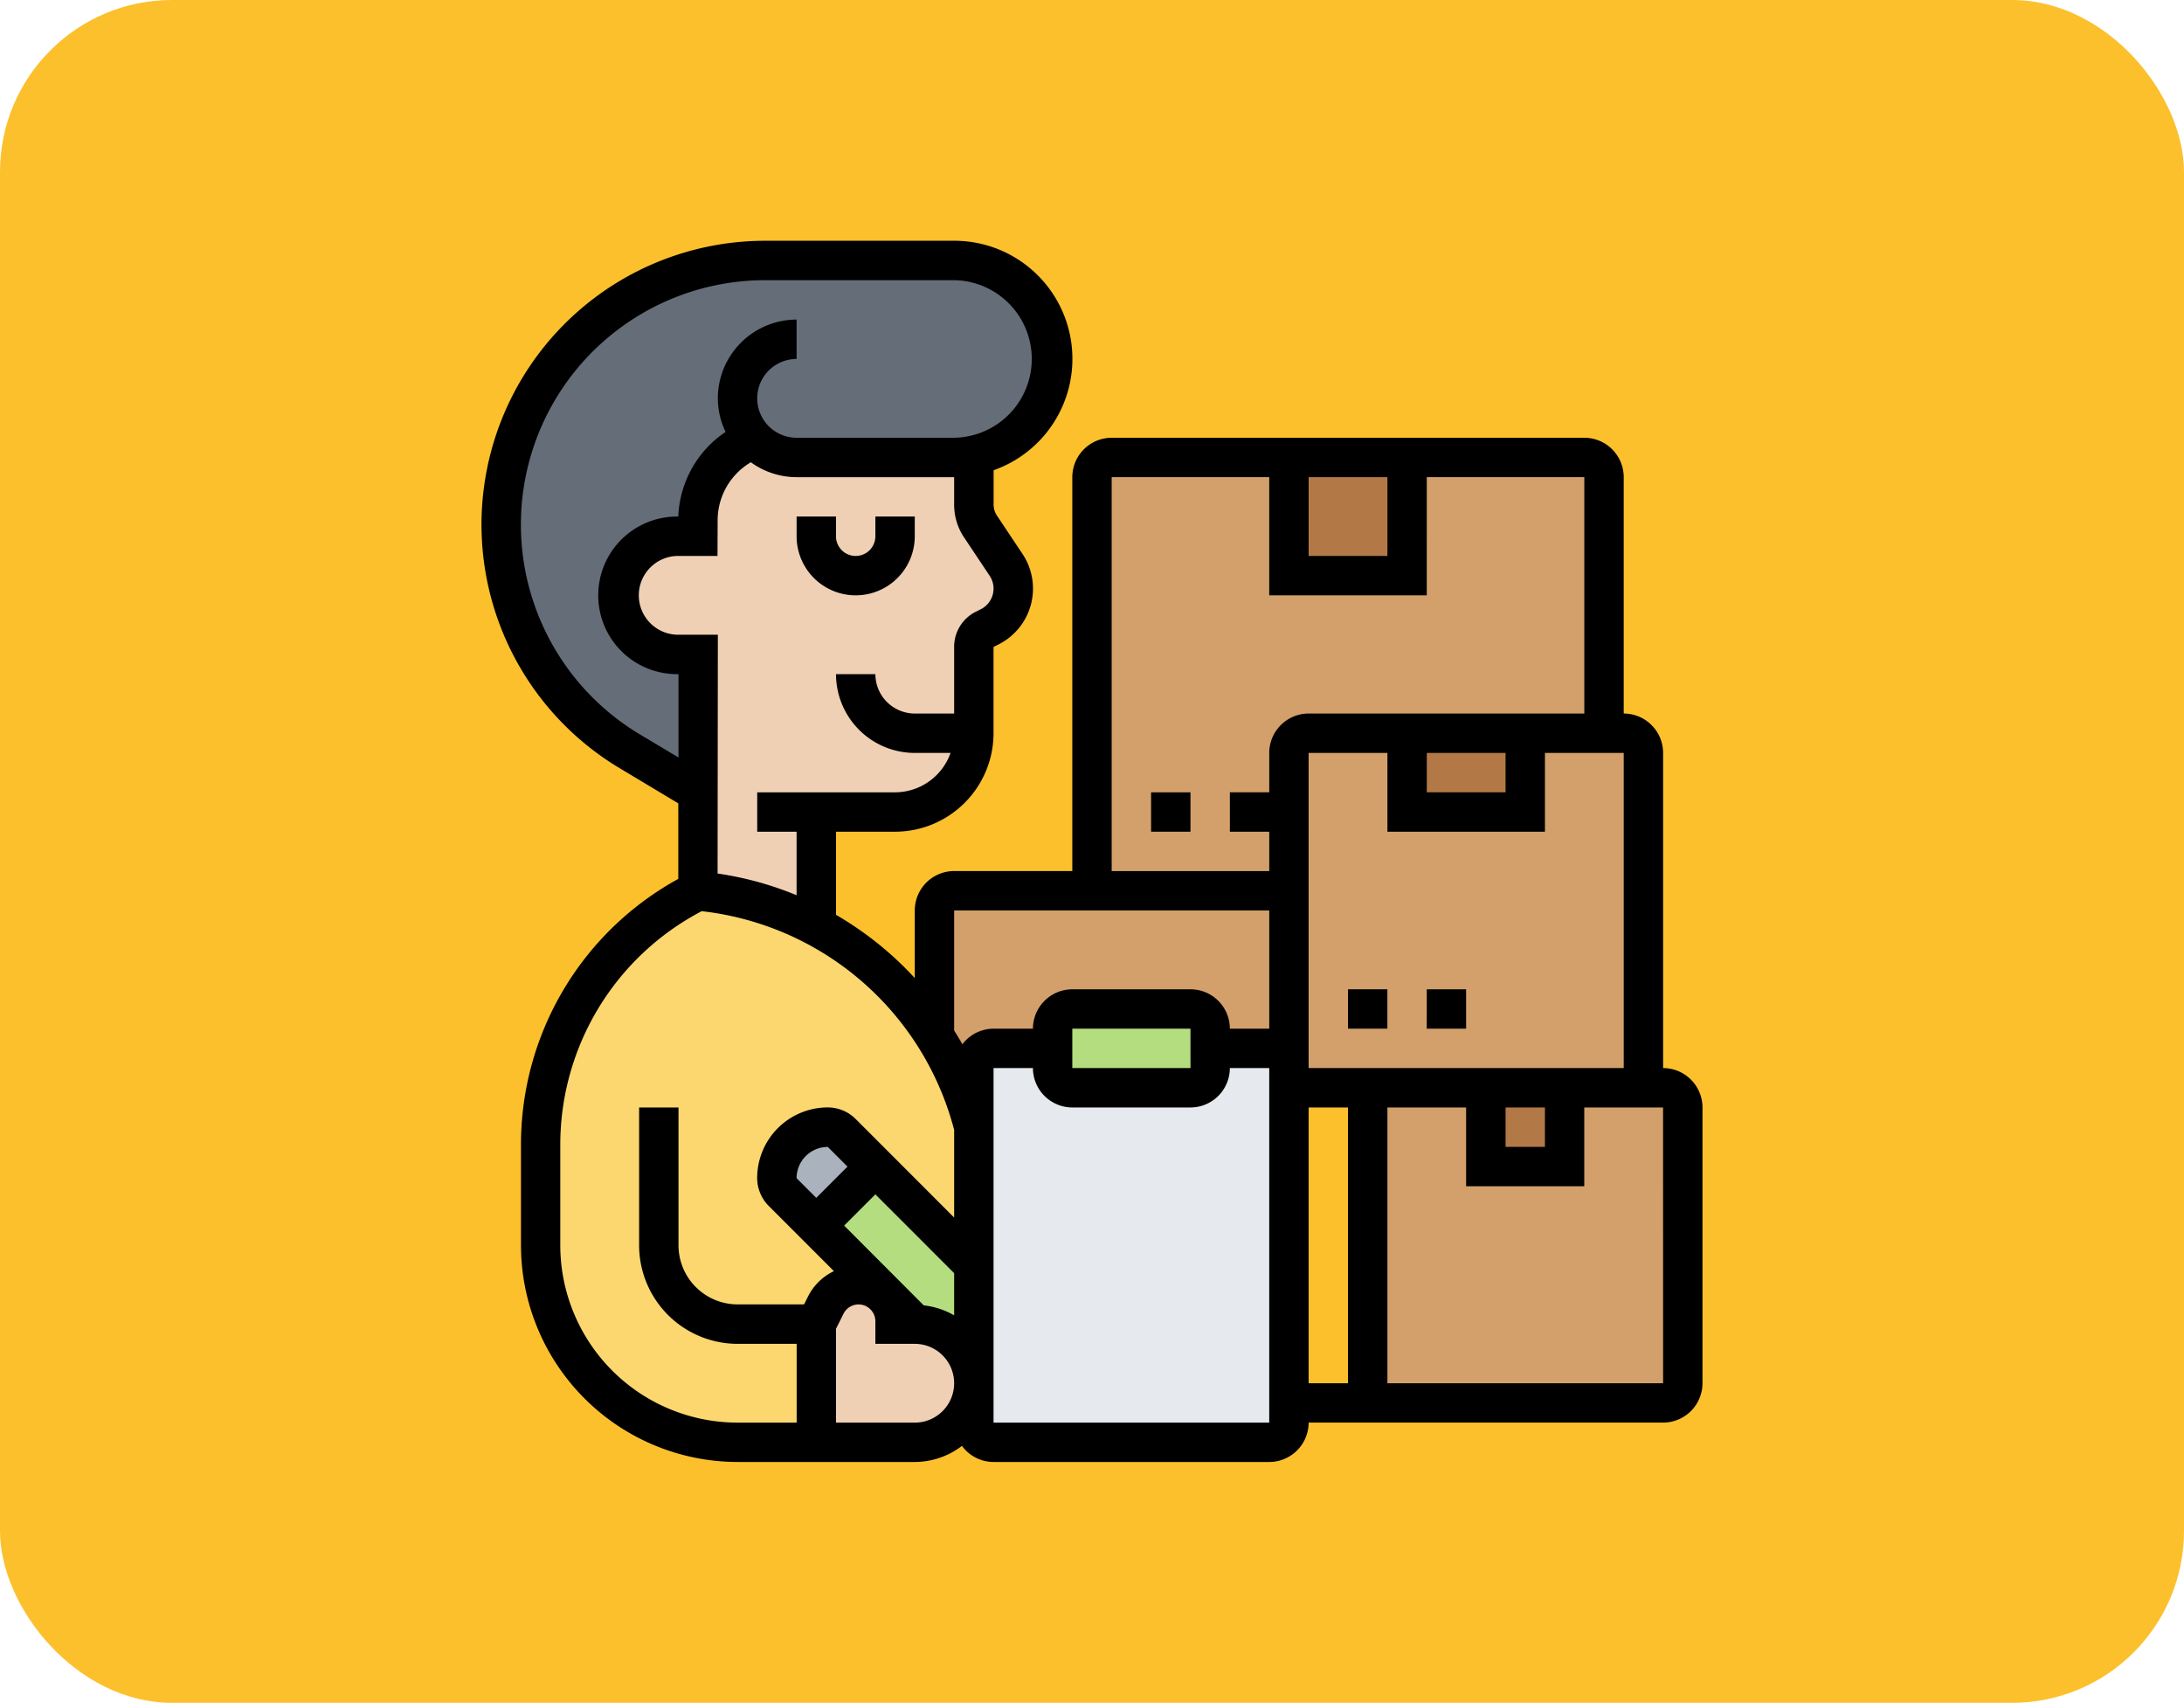 <svg xmlns="http://www.w3.org/2000/svg" xmlns:xlink="http://www.w3.org/1999/xlink" width="127" height="99" viewBox="0 0 127 99"><defs><clipPath id="a"><rect width="71" height="71" transform="translate(692 2969)" fill="#fff" stroke="#707070" stroke-width="1"/></clipPath></defs><g transform="translate(-664 -2955)"><rect width="127" height="99" rx="10" transform="translate(664 2955)" fill="#fcc02d"/><g clip-path="url(#a)"><g transform="translate(690.855 2967.854)"><path d="M69.855,50.387H52.677V68.71H69.855A1.149,1.149,0,0,0,71,67.565V51.532A1.149,1.149,0,0,0,69.855,50.387Z" fill="#d3a06c"/><path d="M48.1,50.387H27.484V40.081a1.146,1.146,0,0,1,1.145-1.145H48.1Z" fill="#d3a06c"/><path d="M65.274,13.742H37.79a1.149,1.149,0,0,0-1.145,1.145V38.935H48.1V30.919a1.149,1.149,0,0,1,1.145-1.145H66.419V14.887A1.149,1.149,0,0,0,65.274,13.742Z" fill="#d3a06c"/><path d="M59.548,50.387h4.581v4.581H59.548Z" fill="#b27946"/><path d="M68.71,50.387H48.1V30.919a1.146,1.146,0,0,1,1.145-1.145H67.565a1.146,1.146,0,0,1,1.145,1.145Z" fill="#d3a06c"/><path d="M54.968,29.774h6.871v4.581H54.968Z" fill="#b27946"/><path d="M48.1,13.742h6.871v6.871H48.1Z" fill="#b27946"/><path d="M48.1,68.71v1.145A1.149,1.149,0,0,1,46.952,71H30.919a1.149,1.149,0,0,1-1.145-1.145V49.242A1.149,1.149,0,0,1,30.919,48.1h3.435v1.145A1.149,1.149,0,0,0,35.5,50.387h6.871a1.149,1.149,0,0,0,1.145-1.145V48.1H48.1V68.71Z" fill="#e6e9ed"/><path d="M43.516,48.1v1.145a1.149,1.149,0,0,1-1.145,1.145H35.5a1.149,1.149,0,0,1-1.145-1.145v-2.29A1.149,1.149,0,0,1,35.5,45.806h6.871a1.149,1.149,0,0,1,1.145,1.145Z" fill="#b4dd7f"/><path d="M16.971,12.665a5.067,5.067,0,0,0-3.241,4.7v.962H12.585a3.427,3.427,0,0,0-2.428,1.008A3.38,3.38,0,0,0,9.15,21.758a3.431,3.431,0,0,0,3.435,3.435h1.157L13.73,33.21,9.745,30.816a15.358,15.358,0,0,1,7.9-28.526H28.629a5.726,5.726,0,0,1,1.145,11.337,5.4,5.4,0,0,1-1.145.115H19.468a3.427,3.427,0,0,1-2.428-1.008l-.069-.069Z" fill="#656d78"/><path d="M29.774,29.774a4.579,4.579,0,0,1-4.581,4.581H20.613v6.63a17.872,17.872,0,0,0-6.882-2.05V33.21l.011-8.016H12.585A3.431,3.431,0,0,1,9.15,21.758a3.38,3.38,0,0,1,1.008-2.428,3.427,3.427,0,0,1,2.428-1.008H13.73v-.962a5.067,5.067,0,0,1,3.241-4.7l.069.069a3.427,3.427,0,0,0,2.428,1.008h9.161a5.4,5.4,0,0,0,1.145-.115v2.851a2.251,2.251,0,0,0,.389,1.271l1.489,2.233a2.582,2.582,0,0,1,.412,1.386A2.479,2.479,0,0,1,30.69,23.59l-.286.137a1.148,1.148,0,0,0-.63,1.031Z" fill="#f0d0b4"/><path d="M29.774,60.694v6.871a3.431,3.431,0,0,0-3.435-3.435L20.613,58.4l3.435-3.435Z" fill="#b4dd7f"/><path d="M20.613,64.129V71H16.032A11.456,11.456,0,0,1,4.581,59.548V53.742a16.557,16.557,0,0,1,9.15-14.807,17.872,17.872,0,0,1,6.882,2.05,18.284,18.284,0,0,1,6.871,6.344v.011A17.871,17.871,0,0,1,29.671,52.3l.1.378v8.016l-5.726-5.726L22.09,53.01a1.155,1.155,0,0,0-.8-.332,2.971,2.971,0,0,0-2.966,2.966,1.155,1.155,0,0,0,.332.8L20.613,58.4l5.726,5.726H25.194v-.172a2.123,2.123,0,0,0-4.02-.95Z" fill="#fcd770"/><path d="M26.339,64.129a3.435,3.435,0,0,1,0,6.871H20.613V64.129l.561-1.122a2.123,2.123,0,0,1,4.02.95v.172Z" fill="#f0d0b4"/><path d="M24.048,54.968,20.613,58.4l-1.958-1.958a1.155,1.155,0,0,1-.332-.8,2.971,2.971,0,0,1,2.966-2.966,1.155,1.155,0,0,1,.8.332Z" fill="#aab2bd"/><path d="M24.048,18.323a1.145,1.145,0,0,1-2.29,0V17.177h-2.29v1.145a3.435,3.435,0,1,0,6.871,0V17.177h-2.29Z"/><path d="M69.855,49.242V30.919a2.293,2.293,0,0,0-2.29-2.29V14.887a2.293,2.293,0,0,0-2.29-2.29H37.79a2.293,2.293,0,0,0-2.29,2.29v22.9H28.629a2.293,2.293,0,0,0-2.29,2.29v3.93a19.559,19.559,0,0,0-4.581-3.675V35.5h3.435a5.732,5.732,0,0,0,5.726-5.726l0-5.017.285-.142a3.633,3.633,0,0,0,1.4-5.264l-1.488-2.232a1.139,1.139,0,0,1-.192-.634v-2a6.866,6.866,0,0,0-2.29-13.341H17.645A16.5,16.5,0,0,0,9.156,31.793l3.432,2.059,0,4.391a17.612,17.612,0,0,0-9.148,15.5v5.8a12.612,12.612,0,0,0,12.6,12.6H26.339a4.535,4.535,0,0,0,2.744-.936,2.282,2.282,0,0,0,1.837.936H46.952a2.293,2.293,0,0,0,2.29-2.29H69.855a2.293,2.293,0,0,0,2.29-2.29V51.532A2.293,2.293,0,0,0,69.855,49.242Zm-20.613,0V30.919h4.581V35.5h9.161V30.919h4.581V49.242Zm11.452,2.29h2.29v2.29h-2.29ZM56.113,30.919h4.581v2.29H56.113ZM49.242,14.887h4.581v4.581H49.242Zm-11.452,0h9.161v6.871h9.161V14.887h9.161V28.629H49.242a2.293,2.293,0,0,0-2.29,2.29v2.29h-2.29V35.5h2.29v2.29H37.79ZM28.629,40.081H46.952v6.871h-2.29a2.293,2.293,0,0,0-2.29-2.29H35.5a2.293,2.293,0,0,0-2.29,2.29h-2.29a2.279,2.279,0,0,0-1.812.906c-.15-.275-.316-.538-.479-.8Zm13.744,9.161H35.5v-2.29h6.871Zm-15.507,13.8L22.232,58.4l1.816-1.816,4.581,4.581v2.453A4.522,4.522,0,0,0,26.867,63.038Zm-7.4-7.4a1.819,1.819,0,0,1,1.816-1.816l1.145,1.145-1.816,1.816ZM29.206,18.39l1.489,2.233a1.342,1.342,0,0,1-.515,1.942l-.284.142a2.275,2.275,0,0,0-1.267,2.049v3.873h-2.29a2.293,2.293,0,0,1-2.29-2.29h-2.29a4.585,4.585,0,0,0,4.581,4.581h2.08a3.431,3.431,0,0,1-3.225,2.29H17.177V35.5h2.29v3.693a19.188,19.188,0,0,0-4.594-1.262l.015-13.883H12.582a2.29,2.29,0,0,1,0-4.581h2.286l.008-2.1a3.92,3.92,0,0,1,1.931-3.346,4.542,4.542,0,0,0,2.661.867h9.161v1.6a3.426,3.426,0,0,0,.577,1.906ZM10.334,29.83A14.21,14.21,0,0,1,17.645,3.435H28.629a4.581,4.581,0,0,1,0,9.161H19.468a2.29,2.29,0,0,1,0-4.581V5.726a4.585,4.585,0,0,0-4.581,4.581,4.525,4.525,0,0,0,.451,1.949,6.22,6.22,0,0,0-2.75,4.922h-.007a4.581,4.581,0,1,0,0,9.161H12.6l0,4.845ZM5.726,59.548v-5.8A15.325,15.325,0,0,1,13.949,40.12,17.157,17.157,0,0,1,28.565,52.6l.064.232v5.1L22.9,52.2a2.308,2.308,0,0,0-1.619-.671,4.11,4.11,0,0,0-4.107,4.107,2.308,2.308,0,0,0,.671,1.619l3.793,3.793a3.23,3.23,0,0,0-1.494,1.45l-.242.483H16.032A3.44,3.44,0,0,1,12.6,59.548V51.532h-2.29v8.016a5.732,5.732,0,0,0,5.726,5.726h3.435v4.581H16.032A10.318,10.318,0,0,1,5.726,59.548ZM26.339,69.855H21.758V64.4l.437-.875a.978.978,0,0,1,1.853.437v1.312h2.29a2.29,2.29,0,1,1,0,4.581Zm4.581,0V49.242h2.29a2.293,2.293,0,0,0,2.29,2.29h6.871a2.293,2.293,0,0,0,2.29-2.29h2.29V69.855ZM49.242,51.532h2.29V67.565h-2.29ZM69.855,67.565H53.823V51.532H58.4v4.581h6.871V51.532h4.581Z"/><path d="M51.532,44.661h2.29v2.29h-2.29Z"/><path d="M56.113,44.661H58.4v2.29h-2.29Z"/><path d="M40.081,33.21h2.29V35.5h-2.29Z"/></g></g></g></svg>